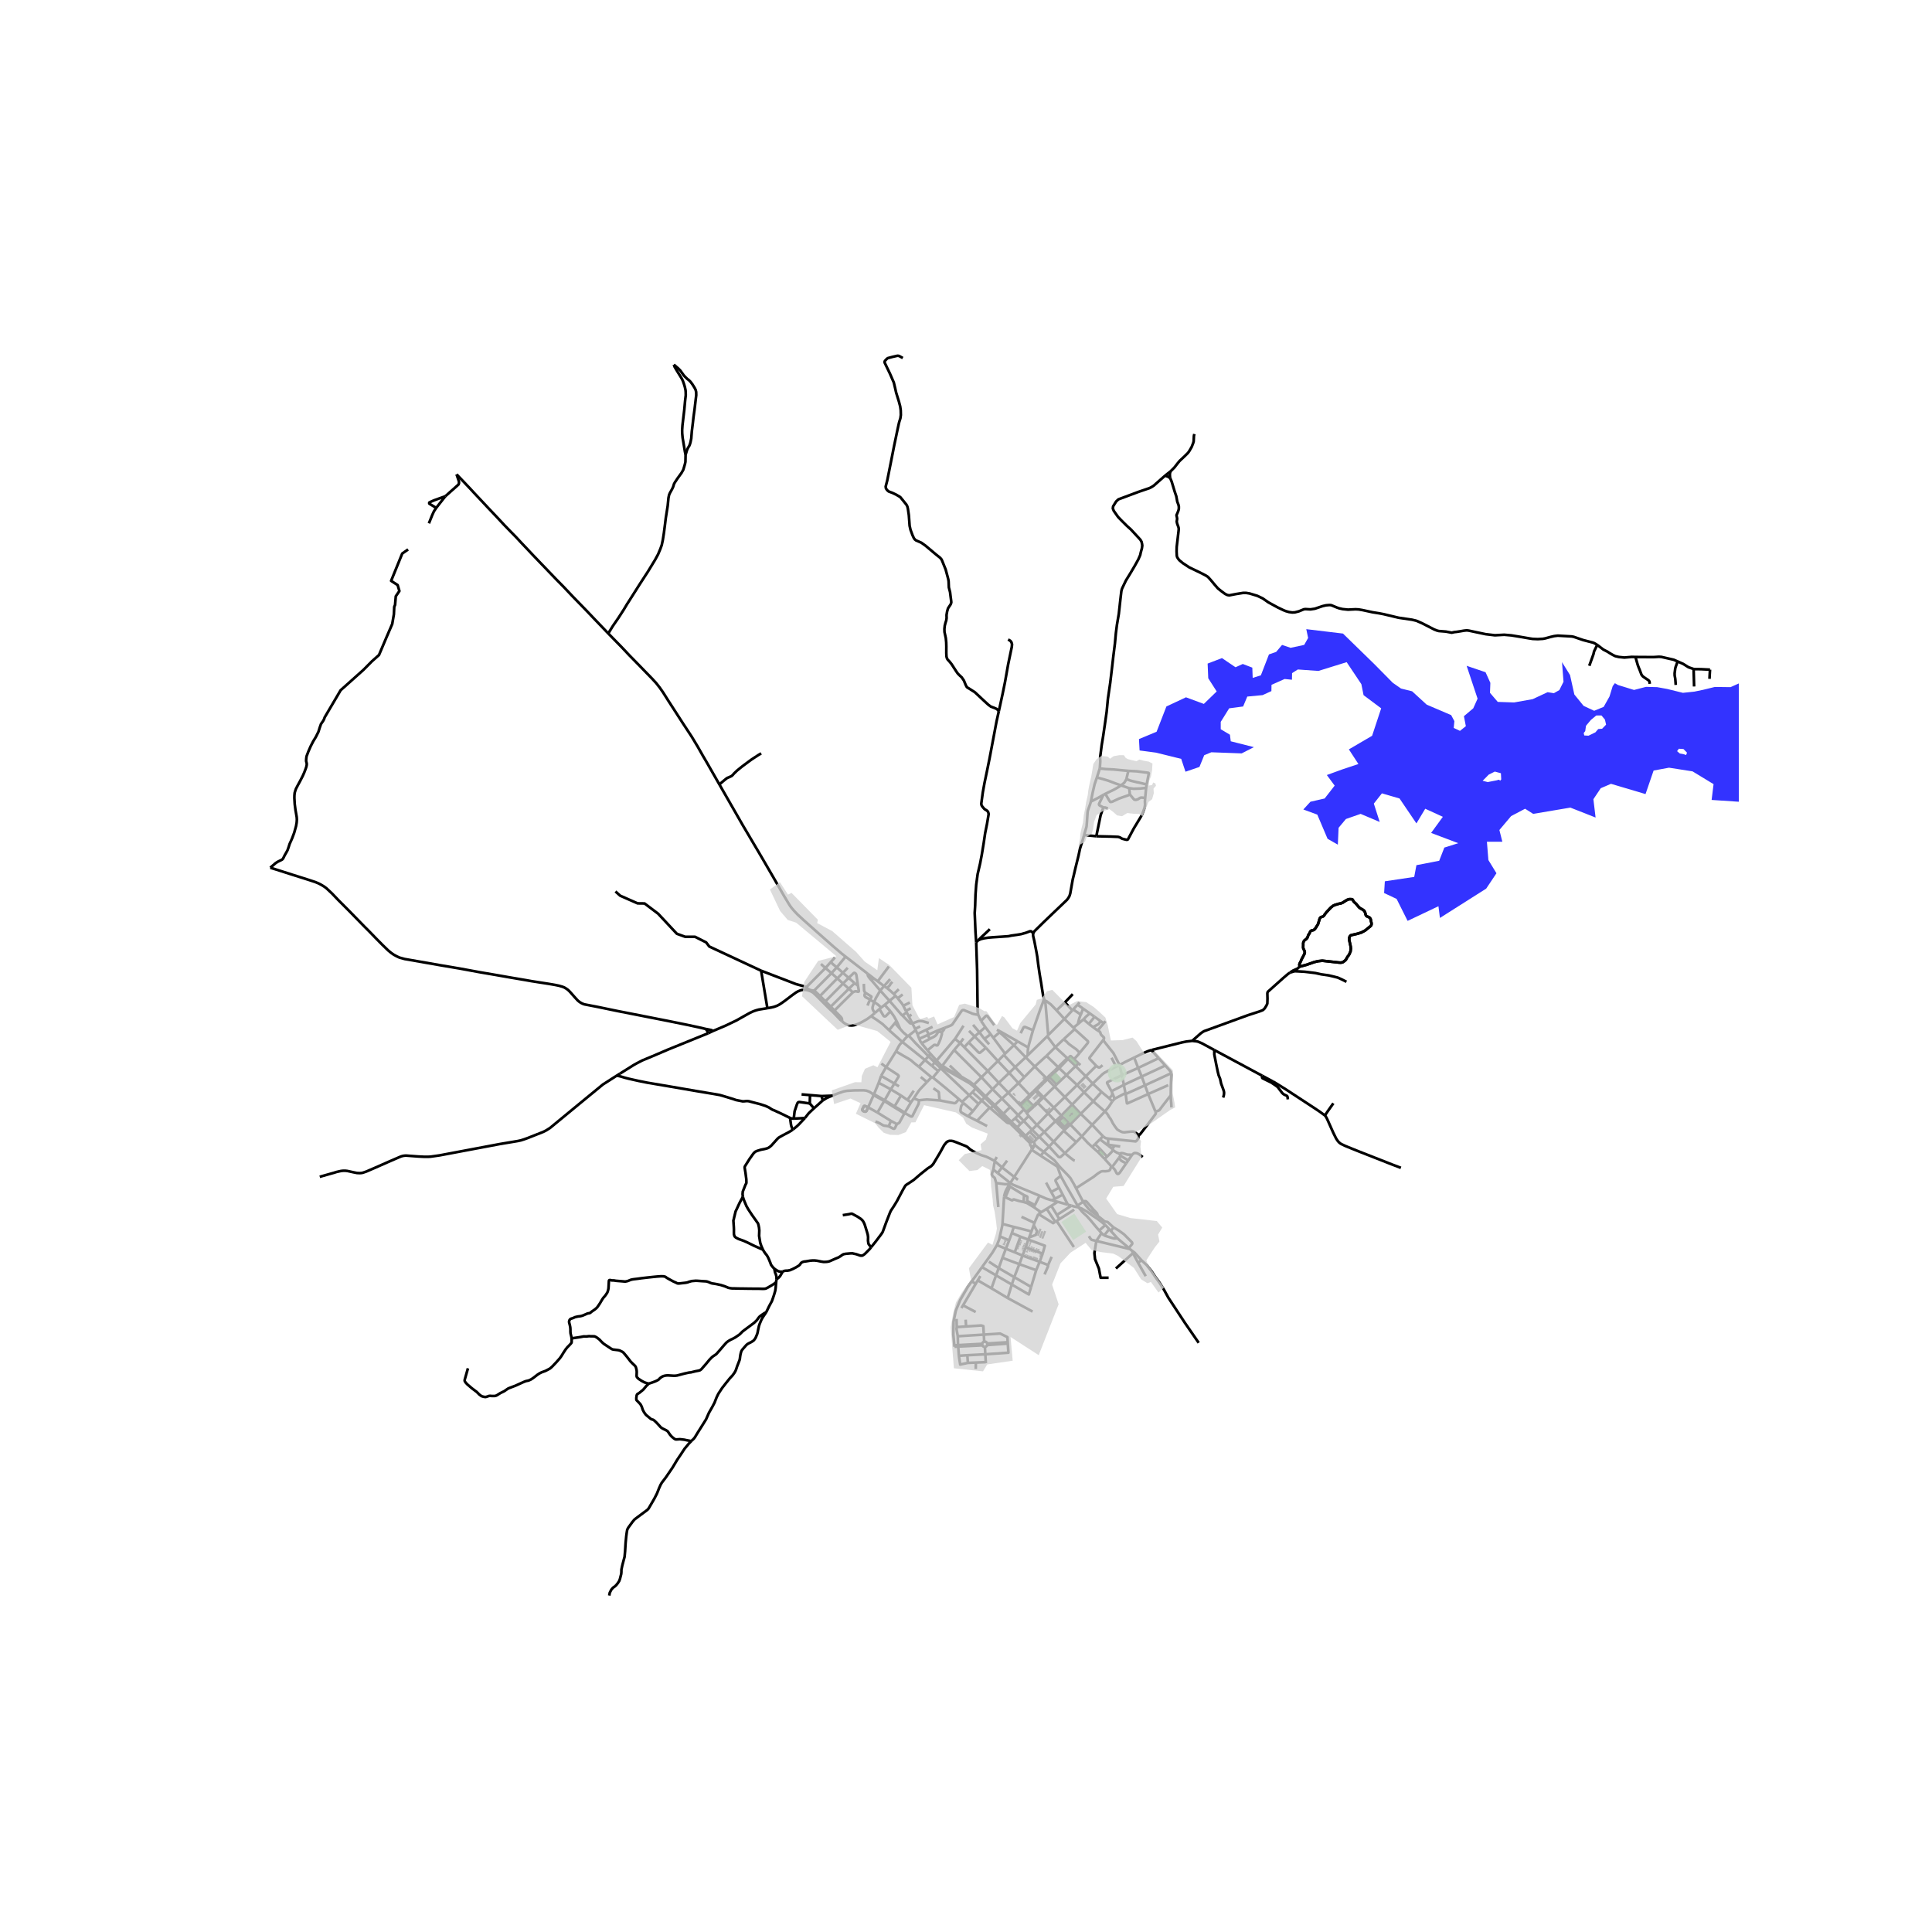 <svg xmlns="http://www.w3.org/2000/svg" xmlns:xlink="http://www.w3.org/1999/xlink" width="960" height="960" viewBox="0 0 720 720"><defs><style>*{stroke-linejoin:round;stroke-linecap:butt}</style></defs><g id="figure_1"><path id="patch_1" d="M0 720h720V0H0z" style="fill:#fff"/><g id="axes_1"><path id="patch_2" d="M90 603.863h558V123.337H90z" style="fill:#fff"/><g id="LineCollection_1"><path d="m265.712 384.217-1.826.862M285.98 375.716l-.633.11-2.565.414-.945.256-1.04.354-1.316.606-1.292.717-3.83 2.16-4.178 1.988-4.469 1.896M265.712 384.217l-.554-.331-2.255-.45M429.064 391.327l11.46-2.851 1.556-.316 2.206-.265M452.54 391.319l-4.585-2.493-1.402-.606-.667-.154-1.6-.17M480.739 362.451l-.765.537-1.727 1.476-5.713 5.097-.158.247-.069.418.047 1.963-.043 1.332-.017.495-.334.726-.675 1.084-.333.341-.402.316-1.13.435-4.343 1.409-15.411 5.617-.838.29-.599.324-.821.597-3.122 2.74M384.6 428.279l-.132.203M384.6 428.279l.417-.482.137-.274.098-.23.173-.503M384.276 427.058l.13.521.057.306.137.394M330.57 368.225l-1.114-.735M332.557 365.911l-.614.662-.081.102-.086.184-.171.333-1.035 1.033" clip-path="url(#pe6e53be6a1)" style="fill:none;stroke:#000"/><path d="m333.1 370.42-1.418-1.286-1.112-.91M333.732 371.158l-2.242 1.817M333.732 371.158l.818.874M333.732 371.158l-.632-.738M429.064 391.327l2.727 3.026M422.673 394.135l2.844-1.387 1.75-.785.595-.243 1.202-.393M361.665 403.286l-.273.465M361.665 403.286l-.483-.342-3.148-1.826M361.665 403.286l1.278 1.007M522.067 435.219l-3.31-1.255-12.058-4.738-3.31-1.331-2.223-.914-1.03-.5-.548-.285-.586-.47-.41-.46-.625-.922-1.069-2.143-2.214-4.96-.197-.418-.377-.682-.35-.444M474.264 402.976l.673.361 1.53.939 2.746 1.716 10.793 7.073 1.664 1.116 2.09 1.516" clip-path="url(#pe6e53be6a1)" style="fill:none;stroke:#000"/><path d="m496.916 411.173-.368.495-.864 1.22-.864 1.221-1.06 1.588M384.415 425.558l-2.22-2.234M384.415 425.558l-.211.117-.17.173-.112.213" clip-path="url(#pe6e53be6a1)" style="fill:none;stroke:#000"/><path d="m385.177 425.641-.24-.109-.263-.028-.26.054M385.177 425.641l1.203-1.165M385.517 426.593l.037-.213-.018-.217-.073-.203-.122-.178-.164-.14M383.922 426.06l-.049.281.049.282.14.248.214.187M383.922 426.06l-2.265-2.26M385.425 426.79l.092-.197M384.276 427.058l.24.1.26.02.254-.059.223-.133.172-.196M390.026 401.876l-1.443 1.418M390.026 401.876l.343.33M390.026 401.876l-4.4-4.41M390.026 401.876l1.503-1.497M396.84 408.83l-4.086 3.963M396.84 408.83l4.579-4.472M396.84 408.83l2.7 2.833M396.84 408.83l-3.805-3.896M398.043 394.636l-.285-.27M398.043 394.636l2.801 2.67M398.043 394.636l.172-.349M394.732 398.075l2.813-2.937.498-.502M355.58 391.31l10.182 10.162M355.58 391.31l2.217-2.607M351.216 397.114l2.59-3.446 1.774-2.358M383.709 408.071l-4.167-4.432M383.709 408.071l.356.38M383.709 408.071l-1.344 1.397M383.709 408.071l1.366-1.334M393.035 404.934l-4.114 4.007M393.035 404.934l.694-.78M393.035 404.934l-2.666-2.729M404.018 407.062l3.414 3.36M404.018 407.062l-2.6-2.704M404.018 407.062l3.198-3.233M404.018 407.062l-4.478 4.6M310.118 408.33l-3.985.145M306.65 410.072l1.523-.93 1.945-.811M325.144 407.6l-1.099-.72-1.086-.41-.992-.137-3.389.01-2.17.135-.812.051-1.112.205-2.035.683-2.33.914M376.102 399.839l-3.88 3.694M376.102 399.839l2.209-2.149M376.102 399.839l-4.216-4.43M376.102 399.839l3.44 3.8M355.913 387.167l-6.864 8.073M359.078 382.26l-1.838 2.865-1.327 2.042M355.913 387.167l1.884 1.536M399.54 411.663l-4.005 4.074M399.54 411.663l3.21 3.421M404.63 401.084l-3.211 3.274M404.63 401.084l2.586 2.745M404.63 401.084l-3.786-3.778M404.63 401.084l3.922-3.868M407.01 419.182l-4.26-4.098M407.01 419.182l4.758-4.947M407.01 419.182l-3.847 4.31M407.01 419.182l4.064 4.28M390.583 414.94l-4.144 4.305M390.583 414.94l2.17-2.147M390.583 414.94l2.746 2.892M390.583 414.94l-3.813-3.895M350.567 398.082l10.622 10.078M350.567 398.082l-2.193-2.149M350.567 398.082l-.4.468-.494.578M350.567 398.082l.39-.572M369.903 405.913l-2.624 2.668M369.903 405.913l2.32-2.38M369.903 405.913l-4.14-4.44M369.903 405.913l3.497 3.51M323.536 412.662l2.018-4.528M323.536 412.662l3.473 1.96M323.536 412.662l-.56 1.242-.175.235-.2.099-.193.038-.356-.047-.419-.222-.153-.128-.084-.167-.019-.14.03-.244.504-1.016.099-.106.068-.035.073-.017.132-.02 1.253.528" clip-path="url(#pe6e53be6a1)" style="fill:none;stroke:#000"/><path d="m323.536 412.662-1.253-.529-.132.021-.073.017-.068.035-.099.106-.504 1.016-.03.243.02.141.083.167.153.128.42.222.355.047.192-.038.201-.099.175-.235.56-1.242M393.289 390.25l-3.29 3.232M393.289 390.25l4.47 4.116M393.289 390.25l-3.01-4.051M393.289 390.25l3.126-2.97M390.278 386.199l-7.266 7.062M390.278 386.199l.431-.523M362.585 414.085l-3.553-3.037M362.585 414.085l-1.787 1.938M362.585 414.085l2.1-2.681M336.28 388.302l-4.963-4.393M333.914 391.818l1.12-2.078.462-.658.784-.78M338.256 386.113l-.946.972-1.03 1.217M336.28 388.302l8.437 6.748M388.258 408.98l-1.745 1.728M388.258 408.98l-1.097-1.16M388.258 408.98l.355-.33M349.673 399.128l-2.013 2.436M349.673 399.128l-.567-.417-1.825-1.523M327.469 403.53l4.515 2.44M327.469 403.53l-1.744 4.237M327.469 403.53l.896-2.59M401.419 404.358l-3.999-3.71M337.2 414.62l-3.814-2.311M337.2 414.62l-.168.31M337.2 414.62l2.313-3.838M337.2 414.62l.445.426M372.222 403.533l-4.11-4.404M372.222 403.533l3.554 3.693M380.047 411.723l-4.271-4.497M380.047 411.723l.39.378M380.047 411.723l2.318-2.255M367.279 408.58l-4.336-4.287M367.279 408.58l-.332.36M367.279 408.58l3.477 3.272M400.844 397.306l-3.424 3.341M400.844 397.306l1.072-1.03M375.776 407.226l3.766-3.587M375.776 407.226l-2.376 2.198M303.345 413.03l-1.569-1.81M303.345 413.03l3.305-2.958M299.959 416.661l1.457-1.818 1.93-1.814M389.173 421.866l-2.734-2.621M389.173 421.866l3.493 3.616M389.173 421.866l4.156-4.034M389.173 421.866l-1.885 1.766M384.602 421.005l-3.075-3.253M384.602 421.005l-.819.773M384.602 421.005l1.837-1.76M384.602 421.005l2.686 2.627M386.44 419.245l-3.09-3.351M379.542 403.64l2.194-2.228M372.734 384.384l-1.23-.614M372.734 384.384l6.488 3.694M372.734 384.384l-.222.312M392.666 425.482l-1.706 1.804M392.666 425.482l3.737-4.073M392.666 425.482l4.18 4.284M382.623 414.816l-.294-.39M382.623 414.816l.726 1.078M382.623 414.816l2.706-2.453M411.768 414.235l-4.336-3.812M424.309 422.918l-1.535-1.101-.175-.06-.428-.06-.846.035-1.352.142-.95.122-.752-.076-.915-.393-1-.607-.762-.998-.872-1.314-.46-.93-.395-.71-.624-.819-.308-.597-.505-.709-.662-.608M414.526 410.439l-1.228 1.893-1.53 1.903M382.242 394.011l-3.931 3.68M382.242 394.011l.77-.75M382.242 394.011l3.384 3.455M382.242 394.011l-4.378-4.51M396.846 429.766l4.23-4.107M390.96 427.286l3.522 3.839.318.107.235.004.236-.08 1.575-1.39M400.534 432.534l-.303-.085-.197-.129-1.018-.76-2.17-1.794M347.127 401.47l-4.725-3.932M347.127 401.47l.533.094M347.127 401.47l-1.681 1.76M339.513 410.782l-1.344-.86M339.513 410.782l1.002-1.43M373.4 409.424l-2.644 2.428M373.4 409.424l3.084 3.103M295.537 420.908l-.32-.435-.172-.397-.17-.504-.103-.52-.334-2.424" clip-path="url(#pe6e53be6a1)" style="fill:none;stroke:#000"/><path d="m229.87 400.836 1.437.333 1.48.444 1.411.367 3.84.862 3.147.631 8.671 1.468 10.023 1.725 6.132 1.024 2.275.402 1.411.409 3.609 1.101.958.342 2.523.495.607-.026.65-.068h.667l.487.077.505.145 3.609.93 2 .657 1.233.564.82.538.582.332.659.257 2.36 1.084 3.472 1.699M295.807 416.875l-.822-.052-.547-.195M385.626 397.466l4.374-3.984M385.626 397.466l-3.89 3.946M368.112 399.129l-8.76-8.863M368.112 399.129l3.774-3.72M368.112 399.129l-2.35 2.343M371.886 395.41l-4.482-4.923M371.886 395.41l2.214-2.254M299.959 416.661l-4.152.214M295.537 420.908l1.313-1.063.799-.744 2.31-2.44M359.351 390.266l-1.554-1.563M359.351 390.266l1.654-1.783M364.684 411.404l-3.495-3.244M364.684 411.404l1.21-1.272M470.368 400.885l-10.175-5.461-7.654-4.105" clip-path="url(#pe6e53be6a1)" style="fill:none;stroke:#000"/><path d="m455.814 409.022.142-.388.106-.406.095-.572.008-.598-.115-.575-.27-.773-.59-1.58-.145-.435-.111-.572-.257-1.135-.513-1.237-.325-1.29-.633-3.047-.675-3.465.008-1.63M410.89 396.975l-.707.574-.372.244-.16.038-.16-.008-.24-.107-.7-.5" clip-path="url(#pe6e53be6a1)" style="fill:none;stroke:#000"/><path d="m411.168 387.538-5.126 6.619-.054.187.017.12.128.192 2.419 2.56M394.321 397.682l-1.368 1.417M394.321 397.682l.41.393M394.321 397.682l-4.321-4.2M397.758 394.366l-.514.463-2.923 2.853M397.42 400.647l-3.691 3.507M397.42 400.647l-2.688-2.572M407.216 403.829l3.297 3.092M415.946 397.515l-4.4 2.289-.745.575-.47.453-3.115 2.997M413.302 409.25l1.224 1.189M413.302 409.25l-2.789-2.329M414.535 407.352l-.104.543-.09.329-.188.281-.851.745M414.526 410.439l.864-.97M436.222 175.656l-2.036 1.61M445.103 161.738l-.166.72-.095 2.032-.188.658-.556 1.417-.923 1.588-.462.64-1.197 1.186-1.916 1.801-.702.854-1.248 1.596-1.428 1.426M436.042 178.106l-.077-1.17.035-.56.222-.72M409.862 286.374l.186-2.592-.063-1.16.03-.73.101-.658.443-3.491.552-3.386.618-4.223.684-4.84.47-4.858.881-6.068.616-5.225.504-4.413.608-4.851.364-3.93.389-3.055.704-4.149.535-4.899.407-3.512.175-.738.21-.513 1.304-2.718 1.607-2.612 1.693-2.868 1.3-2.34.736-1.681.205-.948.436-1.613.129-.99-.094-.666-.171-.742-.436-.76-.719-.785-.855-.923-1.95-2.108-1.454-1.297-1.95-1.93-1.375-1.425-1.605-2.275-.365-.928.111-.771 1.11-1.797.858-.805 7.612-2.84 3.934-1.34.71-.35.906-.572.727-.648 3.506-3.085M436.042 178.106l-.787-.47-1.069-.37M372.245 264.99l1.376-6.303.924-4.525 1.18-6.658.992-4.763.342-1.605.094-.998-.188-.726-.42-.589-.85-.499M336.454 133.427l-1.257-.696-.32-.119-.428-.034-1.792.405-1.822.487-.376.299-.684.725-.111.324.034.36 1.933 4.011 1.462 3.363.48 2.024.384 1.716 1.058 3.423.456 1.732.205 1.452.043 1.766-.18 1.264-.248.76-.257.87-.479 2.177-1.368 6.539-1.231 6.248-1.3 6.522-.59 2.27.094.675.419.648.624.53 1.377.512 1.343.64 1.573.922.941 1.144 1.368 1.707.274.504.12.367.154.674.342 2.33.29 3.97.334 1.493.735 1.998.523 1.127.367.487.41.332 1.993.87 1.522 1.085 4.148 3.474 1.266 1 .479.52.256.452 1.394 3.44.804 2.971.197.81.102.692.094 2.237.445 1.724.282 2.254.146 1.122.034.482-.111.397-.171.397-.48.708-.46.709-.334 1.178-.215 1.297.027 1.144-.146.914-.273.836-.275 1.101-.128 1.23.035 1.11.487 2.287.154 1.588.043 1.51-.009 2.442.069 1.34.179.657.274.487.536.55.576.696.324.418 1.642 2.536.685.99.71.708.726.666.822 1.187.675 1.655.376.726.274.265.574.332 2.2 1.412 3.616 3.373 1.401 1.285.928.683 1.496.572.578.26.402.295.522.542" clip-path="url(#pe6e53be6a1)" style="fill:none;stroke:#000"/><path d="m363.798 351.156-.262-3.849-.122-2.958-.17-4.076.17-2.862.122-3.93.267-3.759.534-3.954.924-3.977.607-3.178.705-4.293.56-3.808.704-3.517.608-3.614-.062-.285-.069-.261-.063-.205-.231-.354-.317-.26-.795-.478-.394-.444-.547-.675-.17-.35-.112-.512.572-4.23.656-3.638.924-4.414.899-4.414 1.507-7.957 1.142-6.064.86-3.85M409.862 286.374l-1.075 3.346M420.492 287.284l-3.384-.317-2.078-.201-3.023-.158-2.145-.234M406.547 298.702l.633-3.18.747-3.263.86-2.54M417.79 292.689l-2.076-.729-2.549-.973-1.744-.529-2.634-.738M404.015 311.198l.83-2.832.102-.495.034-.452.111-1.434.215-3.236.085-.588.248-.743.599-1.673.308-1.043" clip-path="url(#pe6e53be6a1)" style="fill:none;stroke:#000"/><path d="m411.207 296.194-.812.495-1.428.794-2.42 1.219M363.798 351.156l.813-.784M364.52 378.133l-.19-1.242-.192-15.47-.34-10.265M389.262 372.805l-.194-.623M393.753 376.526l-2.101-2.174-1.145-.865-.483-.346-.762-.336M390.71 385.676l-.12-.449-.95-11.036-.07-.363-.072-.337-.236-.686M393.753 376.526l2.914 3.208M393.753 376.526l3.107-2.985M364.52 378.133l1.09 2.32" clip-path="url(#pe6e53be6a1)" style="fill:none;stroke:#000"/><path d="m352.041 383.055 1.406-.537.98-.401.41-.27.196-.238 3.357-4.913.263-.204.118-.047.2-.018.197-.003 2.64 1.064.477.237.792.216.786.132.658.06M396.667 379.734l2.962-3.204M396.667 379.734l3.384 3.258M396.667 379.734l-5.958 5.942M365.61 380.453l1.575 2.323M370.525 382.057l-.95-1.263-1.577-2.113-.166-.115-.185-.06-.14.03-.347.324-1.55 1.593M367.185 382.776l1.992 2.64M367.185 382.776l-2.182 1.938M370.173 386.737l-.996-1.32M370.173 386.737l4.4 5.934M370.173 386.737l2.339-2.041M374.572 392.671l3.292-3.17M374.572 392.671l-.472.485M419.785 290.347l.105-.501.486-2.038.116-.524" clip-path="url(#pe6e53be6a1)" style="fill:none;stroke:#000"/><path d="m427.328 292.336.778-3.974-.009-.202-.057-.101-.208-.072-2.257-.286-1.95-.257-3.133-.16M417.79 292.689l1.166-.96.427-.656.402-.726" clip-path="url(#pe6e53be6a1)" style="fill:none;stroke:#000"/><path d="m427.328 292.336-2.985-.709-.736-.137-2.257-.554-1.565-.589M427.328 292.336l-.197 1.289M417.79 292.689l2.926 1.013M411.93 295.839l1.005-.498 2.206-1.059 1.77-1.016.878-.577M427.131 293.625l-.36 3.756M420.716 293.702l1.728.247 2.361-.077 2.326-.247M421.062 296.072l-.151-1.569-.195-.8M411.93 295.839l-.723.355M421.062 296.072l-.735.372-2.158.74-1.146.419-2.467 1.147-.582.129-.047-.01-.18-.033-.297-.403-.892-1.513-.628-1.081M426.772 297.38l-1.27-.15-.419.044-.338.132-.539.389-.645.242-.415.056-.47-.111-.496-.559-1.118-1.35M408.564 311.635l.557.018 4.933.112 2.648.11.462.132.235.085.842.496.03-.005.83.214.73.166.348-.025.188-.154 2.17-4.058 2.6-4.302.464-.857.863-2.268.231-1.067.034-.53-.06-1.024.103-1.297M400.491 383.549l-4.076 3.732M400.491 383.549l-.44-.557M402.362 392.373l2.905-3.537.193-.347.038-.213-.089-.278-4.918-4.449M402.362 392.373l-1.195-1.26-1.616-1.16-1.257-.93-.828-.848-1.051-.894M382.194 423.324l-.537.476M382.194 423.324l1.59-1.546M382.194 423.324l-3.12-3.195M388.985 429.28l-1.165 1.428M388.985 429.28l1.975-1.994M385.517 426.593l1.548 1.293 1.92 1.393M401.006 442.815l-.735-1.424-1.379-2.374-.863-.982-1.292-1.323-1.385-1.425-.48-.53-.76-.918-.92-1.126-.329-.342-.368-.303-3.51-2.789M376.497 440.906l-.202.297M376.497 440.906l1.468-2.327M387.414 445.602l-9.91-4.102-1.007-.594M371.791 437.153l3.595 2.825 1.111.928M387.414 445.602l-1.733 3.5M391.996 447.333l-2.07-.627-2.512-1.104M401.965 449.975l-.394-.693M409.645 458.573l-1.153-1.317-2.09-2.522-1.352-1.497-1.352-1.246-.487-.495-.581-.726-.665-.795" clip-path="url(#pe6e53be6a1)" style="fill:none;stroke:#000"/><path d="m411.925 456.548-1.698-1.407-1.48-1.092-1.348-.87-2.31-1.638-2.016-1.16-1.108-.406M399.304 449.31l.931.286 1.73.38M394.2 447.879l-2.405 1.504M394.2 447.879l3.778 1.074M391.996 447.333l1.688.43.516.116M390.071 450.495l-2.07 1.276M390.071 450.495l1.724-1.112M390.071 450.495l3.178 4.836M386.962 452.405l-1.45 3.325M386.962 452.405l1.04-.634M393.25 455.33l-.783.499-5.505-3.424M385.25 456.569l-.856 2.334M385.25 456.569l.263-.839M383.553 461.146l2.429-.914.515-1.382-1.247-2.281M373.596 456.123l4.215 1.112M372.618 460.762l.823-3.658.155-.981M374.194 446.059l-.034.413-.564 9.65M411.925 456.548l-2.28 2.025M413.354 458.058l-.949-1.044-.48-.466M377.81 457.235l6.584 1.668M377.81 457.235l-.727 2.289M413.354 458.058l-1.872 2.376M413.354 458.058l.664.73M409.645 458.573l.864.988M384.394 458.903l-.84 2.243M410.51 459.56l.972.874M410.51 459.56l-1.937 2.9M408.573 462.46l-1.65-.384-.261-.166-.176-.184-.71-1.04M377.083 459.524l3.205 1.343M377.083 459.524l-1.008 2.73M416.43 461.458l-.656.08-.547.018-.853-.224-2.892-.898M380.288 460.867l-2.132 5.82M380.288 460.867l2.932 1.095M372.618 460.762l3.457 1.491M371.539 464.004l.857-2.185.222-1.057M420.72 465.092l-1.586-1.335-2.186-1.818-.518-.481M414.018 458.787l1.012 1.113 1.4 1.558M383.22 461.962l-.952 2.887M383.22 461.962l.333-.816M388.564 467.204l.828-2.962-6.172-2.28M376.075 462.253l-1.216 3.12M408.573 462.46l12.519 3.028M413.152 476.188l-2.975-.012-.662-3.422-1.435-3.523-.227-2.275.72-4.496M421.092 465.488l.846.672M421.092 465.488l-.372-.396M371.539 464.004l3.32 1.368M365.963 472.223l3.859-5.368 1.717-2.851M378.156 466.688l2.897 1.229M378.156 466.688l-3.297-1.316M374.859 465.372l-1.287 3.382M382.268 464.85l-1.215 3.067M382.268 464.85l6.296 2.354M388.564 467.204l-1.116 3.03M381.053 467.917l-1.172 3.205M381.053 467.917l6.395 2.317M373.572 468.754l6.309 2.368M373.572 468.754l-1.389 3.835M387.448 470.234l-1.288 3.128M387.448 470.234l3.152 1.2M425.427 469.7l-1.323.816M446.72 500.432l-5.165-7.477-6.162-9.366-1.579-2.878-1.652-2.62-1.604-2.207-1.336-2.013-1.945-2.473-1.85-1.699M421.938 466.16l.965.726 2.524 2.813M379.88 471.122l-1.903 4.831M379.88 471.122l6.28 2.24M386.16 473.362l-1.89 6.245M229.87 400.836l1.165-.727M119.162 438.57l.982-.292 4.417-1.25.838-.265.795-.18.881-.196.881-.093h.684l.838.093 2.284.504 1.284.25.58.028.56.012.667-.055.556-.145 1.112-.384 3.485-1.507 4.678-2.066 4.002-1.732.83-.341.62-.176.582-.085.58-.042 4.615.345 2.292.111h1.274l1.035-.06 3.3-.469 22.48-4.232 6.7-1.12 1.129-.248 1.18-.375 1.446-.521 5.73-2.27 1.085-.555 1.412-.888 2-1.647 6.953-5.728 10.75-8.835 5.192-3.32M392.754 412.793l2.78 2.944M392.754 412.793l-3.833-3.852M407.047 427.438l1.055-1.053M407.047 427.438l2.106 1.865M403.163 423.492l2.237 2.448 1.647 1.498M409.153 429.303l.96-.923M409.153 429.303l2.531 2.608M388.92 408.94l-.307-.29M386.77 411.045l1.869-1.848.282-.256M412.555 431.05l-2.442-2.67M412.555 431.05l-.871.861M414.73 428.578l-.418.682-.522.572-1.235 1.218M395.535 415.737l.618.62M395.535 415.737l-2.206 2.095M403.163 423.492l-4.319-4.44M403.163 423.492l-2.087 2.167M398.844 419.052l-2.149 2.079M398.844 419.052l3.906-3.968M398.844 419.052l-.618-.62M411.074 423.463l-1.159 1.128M412.964 424.323l-.286-.052-.547-.107-.462-.226-.595-.475M376.832 418.048l-2.904-2.987M376.832 418.048l1.503-1.305M376.832 418.048l-.531.463M376.832 418.048l.355.333M381.617 413.386l-1.18-1.285M381.617 413.386l.712 1.04M381.617 413.386l-2.181 2.2M383.35 415.894l-1.823 1.858M380.36 418.78l-1.285 1.35M380.36 418.78l1.167-1.028M380.36 418.78l-2.025-2.037M378.335 416.743l1.1-1.157M386.513 410.708l-1.428 1.374M386.513 410.708l.257.337M396.695 421.13l-.292.279M396.695 421.13l-.555-.543M396.403 421.409l4.673 4.25M373.928 415.061l2.556-2.534M373.928 415.061l-3.172-3.209M376.484 412.527l2.952 3.059M378.31 397.69l3.426 3.722M378.31 397.69l-4.21-4.534M411.322 381.352l-1.256-.864M411.322 381.352l.66-.777M411.322 381.352l-2.266 2.7M402.32 373.545l-.747.871M324.618 378.71l1.415-1.19M313.82 380.609l.61.52.663.439.646.301.753.252.718.05.515-.016.573-.085.975-.307 1.01-.397 1.042-.538 1.835-1.054 1.458-1.063M331.317 383.909l-2.408-2.285-2.203-1.575-2.088-1.338M390.96 427.286l-3.672-3.654M385.049 347.791l.361-.637.394-.419 3.211-3.158 8.595-8.22.487-.64.47-.82.274-.879.94-5.31.386-1.544.581-2.501 1.183-4.807.56-2.62.996-3.177.528-1.861" clip-path="url(#pe6e53be6a1)" style="fill:none;stroke:#000"/><path d="m408.564 311.635-3.317-.318-1.232-.119M406.143 377.666l-2.512-1.792M406.143 377.666l1.763 1.268M403.782 379.878l1.107-1.154 1.254-1.058M384.468 428.482l.234.174 3.118 2.052M395.294 438.234l-1.097-3.144-.162-.281-.325-.273-5.89-3.828M379.436 415.586l2.09 2.166M349.05 395.24l-2.238-2.459M349.05 395.24l-.676.693M350.815 397.114l-1.024-1.05-.742-.824M357.797 388.703l1.249-1.705M362.58 404.672l1.004.999M362.58 404.672l.363-.38M362.58 404.672l-1.188-.921M365.762 401.472l-2.82 2.82M360.798 416.023l3.32 1.666M359.032 411.048l-.732.974-.128.329-.252 1.383.11.533.283.337 2.485 1.42M366.947 408.94l3.27 3.257M366.947 408.94l-1.054 1.192M366.947 408.94l-3.363-3.27M393.329 417.832l.58.568M387.288 423.632l-.908.844M408.102 426.385l1.813-1.794M408.102 426.385l2.011 1.995M411.684 431.911l2.437 2.702M402.75 415.084l4.682-4.661M407.432 410.423l3.081-3.502M375.939 441.797l.447.39M375.939 441.797l.356-.594M374.194 446.059l.129-.726.222-.777.222-.631.355-.734.817-1.394M376.386 442.187l5.245 3.192M376.386 442.187l-1.708 3.998M381.631 445.379l-.157 2.568M382.78 447.574l.107-1.434-.072-.183-.172-.138-1.012-.44M382.75 448.35l2.59 1.564M382.75 448.35l-1.276-.403M382.75 448.35l.03-.776M374.194 446.059l.484.126M385.34 449.914l.341-.812M388.001 451.771l-1.444-.988-1.218-.869M385.681 449.102l-2.902-1.528M374.678 446.185l2.32 1.088.251.053.107-.044.244-.259.145-.034.11.003 1.978.6 1.64.355M391.795 449.383l2.082 3.372M394.783 454.355l-.906-1.6M394.783 454.355l-1.031.656M400.312 450.786l-.69.488-4.84 3.08M393.877 452.755l5.427-3.445M399.304 449.31l-1.326-.357M394.691 442.635l-1.315-2.509-.008-.303.18-.23 1.746-1.359M401.571 449.282l-4.24-7.365-2.037-3.683M397.978 448.953l-1.951-3.75M389.85 440.717l1.9 3.493M391.996 447.333l1.161-.583M393.157 446.75l2.87-1.548M391.75 444.21l1.095 1.972.312.568M396.027 445.202l-1.336-2.567M394.691 442.635l-2.94 1.575M403.635 447.846l-.409-.763-2.22-4.268M414.121 434.613l-.297.972-.175.389-.304.269-.389.144-.937.111-.897-.025-.317.009-.521.127-1.176.734-1.63 1.28-4.472 2.886-2 1.306M406.914 451.59l2.233 1.575M406.914 451.59l.603-.785M403.635 447.846l.878 1.196 1.26 1.541 1.141 1.007M414.943 457.395l-2.155-1.98-1.094-.205-1.428-1.169-1.12-.876M407.517 450.805l1.082 1.118.21.252.132.307.206.683M401.571 449.282l2.064-1.436M407.517 450.805l-2.454-2.826-.302-.288-.282-.073-.36.018-.484.21M414.943 457.395l-.925 1.392M420.72 465.092l1.164-1.458.065-.137.004-.174-.092-.337-2.984-2.996-1.916-1.4-2.018-1.195M421.938 466.16l.284.844M426.985 475.594l-2.881-5.078M424.104 470.516l-1.882-3.512M372.183 472.589l-.98 2.707M372.183 472.589l-3.652-2.4M372.183 472.589l5.794 3.364M371.203 475.296l-1.72 4.82M371.203 475.296l5.865 3.42M371.203 475.296l-5.24-3.073M365.963 472.223l-3.805 5.292M384.27 479.607l-6.293-3.654M377.068 478.716l6.353 3.69.848-2.8M372.044 449.83l-.783-8.951M370.2 435.885l1.591 1.268M371.26 440.879l-.47-1.636-.055-.192-.154-.184-.535-.448-.205-.294-.17-.317.028-.519.5-1.404M370.84 432.82l-.118.307-.09.226-.107.448-.326 2.084M371.26 440.879l3.028.408.547.026.334-.009 1.126-.1M379.35 439.684l-1.385-1.105M377.965 438.579l-4.528-3.524M384.468 428.482l-1.96 3.012-.719 1.165-3.824 5.92M370.61 432.622l.23.199M370.61 432.622l.89-1.44M324.644 464.81l1.693-2.107 2.036-2.697.547-.828.29-.75 1.027-2.826 1.453-3.74.334-.708 1.146-1.732 1.137-1.878 2.028-3.85.76-1.34.351-.554.42-.342.632-.384 2.001-1.332 2.489-2.134 2.771-2.21 1.214-.76.42-.41.393-.444.855-1.416 1.753-2.945 1.463-2.672.888-1.076.403-.281.615-.231.77-.008.684.11 1.309.487 2.386.956 1 .393.505.265.428.349.658.606.975.606 1.351.734 1.786.795 1.95.615 1.437.682 1.608.869M363.584 405.67l-1.183 1.347M361.189 408.16l-2.646 2.484M361.189 408.16l1.212-1.143M358.543 410.644l-1.18-1.02M358.543 410.644l.489.404M367.873 419.667l-3.755-1.978M362.4 407.017l3.493 3.115M365.893 410.132l2.895 2.665M379.075 420.13l-1.888-1.75M364.118 417.69l4.67-4.893M368.788 412.797l.271.18M370.756 411.852l-.539.345M369.06 412.977l1.157-.78M376.3 418.511l-.143.065-.141.014-.291-.068-.175-.05-.257-.12-.197-.154-6.037-5.221M376.3 418.511l.385.37M376.3 418.511l-6.083-6.314M347.66 401.564l4.897 4.01 4.806 4.05M350.148 410.08l5.39 1.037.346-.008.278-.107 1.2-1.377M342.402 397.538l-1.51-1.2-1.432-1.225-.953-.623-1.817-1.027-2.776-1.645M330.224 397.69l1.544-2.41 2.146-3.462M340.515 409.353l1.935.7M345.446 403.23l-2.595 2.727-.547.683-1.789 2.713M337.645 415.046l1.751 1 .265.056.287-.072.132-.218 2.224-4.383.111-.495.035-.88M350.148 410.08l-4.689-.332-1.086.093-1.923.212M334.28 418.925l-2.26-1.203M331.207 419.746l1.59.822.369.097.196-.086.129-.136.642-1.308.147-.21M337.032 414.93l-1.775 3.28-.141.193-.142.12-.694.402M331.207 419.746l.814-2.024M326.252 417.967l.735.257.894.414.436.272.782.457.454.141.44.051.453.052.761.135M327.009 414.623l2.517-4.32M327.009 414.623l5.012 3.099M329.693 410.018l-3.968-2.251M329.693 410.018l2.291-4.049M329.693 410.018l-.167.286M329.693 410.018l3.693 2.29M331.984 405.97l3.793 2.294M331.984 405.97l1.338-2.168M333.386 412.309l2.391-4.045M333.386 412.309l-.147.319M335.777 408.264l2.392 1.658M330.224 397.69l-1.86 3.25M330.224 397.69l-1.763-1.339M333.322 403.802l1.541-2.548.03-.213-.025-.188-.33-.342-4.314-2.82M328.365 400.94l4.957 2.862M333.322 403.802l1.705 1.044M338.169 409.922l2.365-3.437M338.256 386.113l.38-.15M335.474 383.462l1.185 1.31.732.627.865.714M341.263 383.885l.628 1.453M341.263 383.885l-.227-.458M341.263 383.885l-2.626 2.078M342.402 397.538l2.315-2.488M344.717 395.05l1.316-1.412M344.717 395.05l2.564 2.138M346.812 392.781l-.78.857M345.63 391.442l.899 1.046.283.293M346.033 393.638l2.341 2.295M338.637 385.963l1.264 1.335 1.165 1.308 4.967 5.032M333.522 381.253l.59-.794M333.522 381.253l-2.205 2.656M333.522 381.253l1.952 2.21M334.112 380.459l1.362 3.003M331.86 376.888l1.31 1.874.942 1.697M329.686 374.495l1.804-1.52M329.686 374.495l-1.313 1.02M329.686 374.495l2.174 2.393M327.744 376.03l.629-.516M327.744 376.03l-1.71 1.49M331.86 376.888l-1.728 1.758-.306.138-.265-.018-.259-.134-1.558-2.601M340.022 381.38l1.014 2.047M340.022 381.38l-1.362-2.61M336.308 378.44l2.528 2.584.276.265.23.107.225.04.455-.056M346.144 381.253l-2.292-.669-.796-.085-.782.06-2.252.821M331.49 372.975l-3.451-3.837M336.308 378.44l-.358-.294-4.46-5.171M336.308 378.44l1.587-1.163M337.895 377.277l.765 1.494M337.895 377.277l-.312-.538M325.542 364.563l-.74.781M325.542 364.563l1.57 1.144M325.542 364.563l-2.22-1.712M324.801 365.344l3.238 3.794M323.323 362.851l.072.444.099.384.2.333.518.721.59.611M329.456 367.49l-1.417 1.648M329.456 367.49l2.274-2.592M329.456 367.49l-2.345-1.783M325.738 373.436l.659-1.46.795-1.374.847-1.464M325.738 373.436l-1.496-.824M326.033 377.52l-.556-.854-.2-.409-.099-.405.005-.509.555-1.907" clip-path="url(#pe6e53be6a1)" style="fill:none;stroke:#000"/><path d="m328.373 375.514-.706-.721-.757-.61-1.172-.747M321.929 366.65l.017.79.073 1.48.02.26.129.33.29.443M324.298 372.493l.29-.624.132-.243.022-.143-.034-.104-.067-.077-2.182-1.35M324.298 372.493l-1.16-.581-.482-.256-.231-.192-.146-.209-.077-.18-.025-.277.282-.845M324.242 372.612l.056-.12M323.305 374.746l.475-1.208.462-.926M333.1 370.42l1.854-1.77M339.063 373.604l-2.421 1.217M337.583 376.74l-.941-1.919M337.583 376.74l1.814-.98M338.66 378.77l1.053-.624M342.562 387.149l-.671-1.81M342.562 387.149l3.229-1.462M343.466 388.783l-.422-.636-.482-.998M349.213 384.138l-3.101 1.404M349.213 384.138l.45.355M349.213 384.138l2.828-1.083M341.89 385.338l3.35-1.585M347.55 382.66l-2.31 1.093M341.036 383.427l1.868-.912M345.63 391.442l-2.164-2.659M350.948 384.715l.044.342.018.325-.556 1.948-.684 1.571-.173.305-.159.31-.23.072-.182.01-.543-.213-.255.008-.182.078-2.415 1.97" clip-path="url(#pe6e53be6a1)" style="fill:none;stroke:#000"/><path d="m349.663 384.493.684.035.197.039.404.148M352.041 383.055l-.292.7-.273.363-.528.597M343.466 388.783l3.016-1.6M414.47 434.888l-.349-.275M414.47 434.888l2.551-3.42M419.714 433.523l-2.4 3.47-.373.39-.256.106-.252-.013-.24-.192-.168-.262-.529-1.044-.355-.453-.67-.637M412.974 426.953l-.313-.266-2.746-2.096M414.73 428.578l-.192-.41M417.15 429.913l-.79-.286-.826-.469-.803-.58M389.068 372.182l-.374 1.3-1.007 2.645-2.717 7.782M383.184 390.377l.259-1.072 1.527-5.396M380.356 385.06l1.028-2.026.129-.202.11-.083.174-.028h.145l.157.038 2.871 1.15M383.184 390.377l-3.962-2.299M383.012 393.26l.016-1.566.156-1.317M377.864 389.502l-5.352-4.806M377.864 389.502l1.358-1.424M367.404 390.487l-4.191-4.227M361.005 388.483l3.506 3.561.37.29.176.011.19-.045 2.157-1.813M361.005 388.483l2.208-2.223M363.213 386.26l1.79-1.546M363.213 386.26l-2.097-2.09M358.034 401.118l-5.245-2.878-1.066-.776-.507-.35" clip-path="url(#pe6e53be6a1)" style="fill:none;stroke:#000"/><path d="m353.956 397.1.8.757.932.887 2.133 1.99.213.384M393.729 404.154l-2.573-2.713M401.916 396.277l-1.639-1.545M401.916 396.277l.722.651M436.483 399.957l.03.69-.154 3.723-.069 3.845M436.556 412.692l-.043-1.126-.12-1.383-.077-1.443-.026-.525M430.586 414.229l.783-.2.509-.201.256-.197 1.07-1.45 2.505-3.219.581-.747M414.535 407.352l-.308-.686M414.535 407.352l.855 2.117M414.227 406.666l4.598-2.362M418.111 400.692l-5.28 2.521-.215.148-.04.162.008.1.102.224 1.541 2.819M418.825 404.304l6.655-3.108M418.825 404.304l.594 3.059M418.825 404.304l-.714-3.612M419.42 407.363l-4.03 2.106M419.42 407.363l.072.36M346.482 387.183l1.795-.952.556-.444.394-.55.436-.744M394.732 398.075l-1.471 1.352M391.156 401.441l.727-.698M391.156 401.441l-.787.764M390.37 402.205l-1.425 1.4M386.274 406.228l1.339-1.315M386.274 406.228l-.331-.343M386.274 406.228l-.35.346M386.274 406.228l1.229 1.267M385.925 406.574l1.236 1.245M385.925 406.574l-.496.512M387.503 407.495l-.342.324M387.503 407.495l1.11 1.156M382.365 409.468l.346.337M382.711 409.805l1.354-1.354M382.711 409.805l2.374 2.277M382.711 409.805l-2.274 2.296M386.77 411.045l-1.44 1.318M385.085 412.082l-2.756 2.345M385.085 412.082l.244.281M383.783 421.778l2.597 2.698M392.953 399.099l-1.424 1.28M392.953 399.099l.308.328M393.26 399.427l-1.377 1.316M391.53 400.38l.353.363M417.519 430.66l-.069-.316-.3-.43M421.907 430.352l-1.755-.059-.837-.264-.843-.26-.573-.048-.748.192M421.907 430.352l-1.447 2.092M425.84 431.215l-.488-.41-.988-.742-.757-.316-.667-.064-.286.073-.252.149-.495.447M389.068 372.182l-.332-1.225-.364-2.232-.365-2.377-.584-3.444-.52-3.56-.33-2.722-.292-1.698-.801-4.172-.45-1.934-.03-.55.049-.477M364.611 350.372l1.01-.427 1.21-.282 1.505-.23 1.573-.133 3.293-.217 1.809-.124.83-.06.995-.217 2.173-.308 1.548-.256 1.65-.46.702-.257.904-.35.274-.004.145.021.205.094.302.307.31.322M255.497 169.501l.551-1.835.368-.794.445-.7.239-.59.222-.75.291-1.443.214-2.672.376-3.064.24-2.168.384-2.809.377-3.2.265-2.228-.034-1.187-.197-.785-.376-.743-.804-1.289-.718-.965-.6-.597-.632-.487-.684-.666-.607-.649-1.215-1.707-.658-.708M251.118 135.899l.488.409.632.547.706.61M226.68 236.066l1.762-2.851 2.07-3.005 2.001-3.107 1.077-1.81.855-1.33 3.969-6.25 3.113-4.797 2.617-4.302 1.111-2.048.838-1.998.514-1.417.41-1.946.394-2.51.41-3.175.308-2.527.701-4.456.291-3.005.248-1.152.325-.726.445-.785.393-.717.342-.751.308-1.025.334-.614 1.017-1.528 1.437-1.98.667-1.179.316-1.05.3-1.05.188-.862.056-2.612" clip-path="url(#pe6e53be6a1)" style="fill:none;stroke:#000"/><path d="m251.118 135.899.287.797.782 1.34 1.424 2.305.539.905.384.829.411 1.186.29.99.249 1.152.06.726.025 1.127-.24 2.023-.307 3.389-.684 5.822-.12 1.809.017 1.136.154 1.69.599 3.568.265 1.626.244 1.182M268.106 292.353l-1.821-3.176-2.865-5.01-1.565-2.672-1.873-3.304-2.172-3.602-3.37-5.13-5.447-8.433-1.9-3.013-1.264-1.81-1.326-1.682-1.505-1.63-2.6-2.672-2.523-2.604-3.352-3.422-2.814-2.988-5.029-5.139M170.152 176.774l3.712 3.9 1.36 1.435 1.273 1.387 5.5 5.86 2.813 2.97 3.13 3.347 2.429 2.51 1.898 1.93 1.958 2.107 1.617 1.7 2.78 2.953 2.864 2.987 3.062 3.184 2.856 2.979 2.54 2.578 3.361 3.551 2.917 3.005 2.702 2.791 2.608 2.74 5.148 5.378M418.111 400.692l6.044-2.698M418.111 400.692l-.889-3.787M424.155 397.994l7.636-3.64M424.155 397.994l1.325 3.202M424.155 397.994l-1.482-3.859M417.222 396.905l-1.276.61M422.673 394.135l-3.335 1.628-2.116 1.142M411.168 387.538l.232.435.068.127 3.062 3.846.27.328.2.278 2.222 4.353M425.48 401.196l8.798-4.103M425.48 401.196l1.21 3.268M426.69 404.464l9.793-4.507M426.69 404.464l-7.198 3.259M426.69 404.464l1.2 3.253M434.278 397.093l-2.487-2.74M436.483 399.957l-.184-.504-.488-.64-1.533-1.72M415.946 397.515l-1.711-3.323M427.89 407.717l7.494-3.315M430.586 414.229l-.419-1.042-2.277-5.47M419.492 407.723l.466 3.399.073.09.096.005 7.763-3.5M315.13 356.51l-3.287 4.009M323.323 362.851l-3.417-2.646-4.776-3.696M268.106 292.353l8.664 15.117 6.944 11.754 4.481 7.716 4.02 6.991 1.171 1.947.599.998.547.846.551.721.895 1.045 1.248 1.315 2.412 2.228 4.951 4.405 5.995 5.3 3.139 2.672 1.407 1.101M311.843 360.519l-1.98 2.144M311.843 360.519l2.286 2.018M309.59 358.544l.83.785 1.423 1.19M309.864 362.663l-6.423 6.456M309.864 362.663l2.175 1.949M309.864 362.663l-2.239-1.915M303.441 369.12l2.157 2.054M301.241 368.647l.64.267.528.147.534.064.498-.006M327.111 365.707l4.137-5.537M336.399 370.596l-1.849 1.436M309.59 358.544l-1.965 2.204M309.59 358.544l1.565-1.709M319.743 367.324l-1.254-.938M317.845 369.795l.474-.218.27-.098.218-.06.342.022.389.12.257.034.154-.026.102-.11v-.325l-.308-1.81M316.274 364.43l1.794-1.728.2-.137h.21l.184.09.222.17.175.265.099.367.585 3.867M307.625 360.748l-1.672-1.483M307.625 360.748l-7.15 7.174M317.845 369.795l-1.499-1.312M310.995 376.603l2.523-2.536 4.327-4.272M305.598 371.174l6.44-6.562M305.598 371.174l2.002 1.997M312.039 364.612l2.137 1.92M312.039 364.612l2.09-2.075M314.129 362.537l2.145 1.893M314.129 362.537l1.797-1.874M325.725 407.767l-.171.367M325.725 407.767l-.581-.166M306.65 410.072l-.517-1.597M276.846 445.982l-.11-.956.085-.982 1.04-2.629.157-.222.107-.226.034-.218.005-.315-.03-.948-.316-2.45-.245-1.468-.063-.572.085-.307.175-.29 1.557-2.475 1.41-1.99.368-.4.36-.308.556-.273 1.53-.478 1.368-.265.71-.17.692-.247.638-.44.562-.49 1.743-1.947.556-.606.393-.342.505-.298 1.163-.65 1.753-.913 1.12-.645.783-.554M398.215 394.287l.604-.666.116-.049.107.028 1.235 1.132M402.362 392.373l-.702.837-1.383 1.522M401.668 381.678l2.114-1.8M401.668 381.678l-1.617 1.314M402.815 378.116l-.263.484-.376 1.05-.508 2.028M403.631 375.874l-2.058-1.458M402.815 378.116l.2-.583.616-1.66M396.86 373.54l.33-.326 2.594-2.725M393.752 455.011l-.503.32M393.752 455.011l6.446 9.715M377.977 475.953l-.909 2.763M375.534 483.74l1.534-5.024M375.534 483.74l9.286 5.056M375.534 483.74l-6.05-3.623M369.483 480.117l-5.092-2.973M364.391 477.144l.953-1.605M364.391 477.144l-.774 1.308M362.158 477.515l1.459.937M355.663 501.37l-.384-3.976.08-4.857.861-4.132 1.613-3.918 2.823-4.883 1.502-2.09M363.617 478.452l-4.725 8.009M358.286 487.488l.606-1.027M358.892 486.461l4.725 2.484M355.714 501.903l1.383-.072M355.714 501.903l-.051-.533M366.098 501.366l.16.244.226.185.27.111.29.027M366.022 500.795l-.005.291.08.28M366.098 501.366l-9.001.465M367.044 501.933l.158 2.774" clip-path="url(#pe6e53be6a1)" style="fill:none;stroke:#000"/><path d="m367.044 501.933.286-.06.255-.142.202-.21.13-.261M367.926 500.685l-.122-.264-.195-.217-.25-.15-.283-.069-.29.017M367.918 501.26l.048-.287-.04-.288M367.926 500.685l7.625-.479M366.785 500.002l-.147-2.633M366.785 500.002l-.273.102-.23.178-.169.237-.091.276M367.918 501.26l7.665-.545M366.022 500.795l-8.998.5M355.663 501.37l1.361-.076M375.583 500.715l-.032-.509M367.202 504.707l8.601-.594-.22-3.398M366.638 497.369l6.094-.385 2.696 1.32.123 1.902M367.391 508.02l-.022-.389M357.097 501.831l.248 3.433M357.345 505.264l3.152-.21M360.702 507.904l-2.864.62-.493-3.26M367.202 504.707l.167 2.924M367.202 504.707l-6.705.348M357.024 501.294l-.093-3.314M356.93 497.98l9.708-.611M356.554 494.565l-.09.672.467 2.743M356.554 494.565l-.077-3.04M356.554 494.565l3.49-.233M360.044 494.332l5.61-.375.804.258.18 3.154M360.702 507.904l2.963-.121M360.702 507.904l-.205-2.85M367.369 507.631l-3.704.152M360.044 494.332l-.178-2.528M363.665 507.783l-.03 2.397M306.133 408.475l-4.268-.366M298.726 407.839l3.14.27M301.776 411.22l.09-3.111M295.807 416.875l.322-2.745.78-2.309.232-.597.145-.273.17-.145.215-.103.35-.008 3.755.525M345.446 403.23l-2.312-1.867M347.835 405.546l1.832 1.286.154.163.055.174.272 2.91M362.61 381.922l2.393 2.792M365.003 384.714l1.866 2.473M368.635 389.182l-1.766-1.995M371.791 437.153l1.646-2.098M373.437 435.055l1.903-2.535M370.84 432.82l.933.811 1.664 1.424M422.222 467.004l-6.36 5.727M390.6 471.433l1.322-3.054M389.271 474.935l1.3-3.021.03-.48M385.513 455.73l-4.831-2.258M231.035 400.109l2.35-1.467 2.72-1.707 1.095-.614 2.112-1.102 3.874-1.613 5.832-2.492 14.868-6.035M262.903 383.435l.44.406.257.457.192.34.094.44M100.73 323.364l2.045.644 6.332 2.02 3.729 1.173 2.382.76 2.253.742 1.15.474.51.252.701.375.974.602.826.602 2.095 1.963 2.403 2.514 3.823 3.824 5.713 5.856 1.68 1.673 2.942 3.03 2.25 2.27 2.095 2.032 1.094.905 1 .7 1.104.602 1.017.478 1.946.537 13.247 2.318 7.376 1.25 7.257 1.336 6.354 1.089 4.546.798 6.396 1.088 2.177.388 6.23.97 2.441.417 1.514.312 1.296.376.735.299.633.388.594.414.475.427.432.456 1.608 1.823 1.21 1.318.689.564.555.346.578.29.675.24 4.306.831 1.565.316 6.41 1.328 10.33 2.03 8.262 1.623 7.312 1.485 4.387.939 2.519.584M409.056 384.051l.41.204.313.184.188.2.077.12.116.424.132.322.137.192.958.918.047.222.004.15-.27.55M403.782 379.878l1.984 1.707M409.056 384.051l-1.705-1.278M307.6 373.171l6.576-6.639M309.601 375.135l-.821-.811-1.18-1.153M316.274 364.43l2.215 1.956M316.274 364.43l-2.098 2.102M314.176 366.532l2.17 1.951M308.91 375.764l1.52 1.41M308.91 375.764l.691-.63M301.501 369.203l.477.16.576.274.576.376.865.824 1.125 1.102 3.79 3.825M318.489 366.386l-2.143 2.097M309.601 375.135l1.394 1.468M309.601 375.135l6.745-6.652M310.995 376.603l-.564.572M313.82 380.609l-.024-.49-.018-.292-.03-.194-.128-.282-.222-.307-2.403-2.441M313.82 380.609l-.705-.602-2.684-2.832M300.476 367.922l.765.725M283.654 361.75l5.97 2.296 2 .76 5.02 1.937 2.344.64.693.18.795.359M301.241 368.647l.26.556M285.98 375.716l1.428-.248.979-.228.633-.216.57-.218.77-.391.922-.587 1.164-.824 2.899-2.206 1.409-.998.707-.39.791-.306.556-.15.595-.076.547-.005.568.069.65.149.333.112M401.573 374.416l-1.641 1.784M399.63 376.53l.302-.33M399.63 376.53l-2.77-2.99M405.766 381.585l2.14-2.65M405.766 381.585l1.585 1.188M407.906 378.934l2.16 1.554M411.228 300.928l-1.385-.735-.196-.18-.09-.26.055-.26 1.595-3.3M411.228 300.928l.608.003.222.06.82.296M408.564 311.635l1.609-7.827.683-1.963.372-.917M631.164 249.322l.18 6.514M637.27 249.557l-3.463-.175-1.838-.008-.805-.052M625.23 246.515l2.01.887 2.018 1.263 1.906.657M637.075 252.984l.085-1.656.11-1.771M624.503 255.255l-.137-1.81-.077-.674-.188-1.033-.017-.828.23-1.809.189-.675.47-1.255.257-.656M609.489 244.843l6.71.04 2.053-.127.915.06.658.153 3.925.896 1.48.65M614.822 254.845l-.107-.78-.068-.167-.111-.188-.261-.239-1.835-1.242-.308-.269-.397-.529-.693-1.835-.35-.837-.368-.99-.835-2.926M595.222 240.324l.64.471 1.65 1.272 1.54.794.59.392 1.428.837.907.444 1.317.299 2.052.213 2.805-.24 1.338.037M592.279 248.119l1.548-4.302.17-.777.095-.333.462-.956.668-1.427M436.042 178.106l.188.384.42.999 1.111 3.67.608 1.793.367 2.006.453 1.195.137.7-.017.845-.162.614-.428 1.076-.252.521-.017.205.145.627.09.601-.154 1.042.162.752.205.571.291.811.103.564-.094.964-.676 5.78-.042 1.69.085 1.664.163.52.333.53.445.555 1.274 1.066 2.42 1.597 3.986 1.912 2.07 1.059.889.563.906.99 1.762 2.1 1.06 1.212 1.214.973 1.48 1.093.83.401.71.12 2.48-.479 2.702-.435 1.129.009 1.24.204 2.907.88 2.001.956 2.105 1.468 3.506 1.912 2.189 1.041.855.342 1.163.324 1.189.163.967-.043 1.487-.38 1.916-.781.659-.06.581.043 1.214.06 1.634-.248 2.9-.981 1.24-.282 1.008-.086.522-.008.453.06 2.001.836.843.3 1.347.306 2.001.205 2.805-.136 1.146.059 1.445.24 3.806.819 2.506.4 1.59.308 5.594 1.332 4.977.734 1.3.307.47.137 1.941.853 2.232 1.136 2.3 1.186 1.053.418.692.18 2.61.205 2.205.414.932-.214.915-.098 1.318-.205 1.367-.239 1.061-.111.779.094 2.633.564 3.618.759 3.455.41 3.49-.188 2.667.23 3.652.598 2.985.52 1.29.197 1.9.077 1.916-.11.837-.154 2.01-.547 1.403-.325 1.317-.153 5.148.29.795.154 3.447 1.186 3.711.965.556.23 1.002.605M165.954 184.947l4.918-4.375.186-.581-.027-.57-.88-2.647M291.72 473.828l-.31.108-.495.01-.872-.189-.83-.495-.667-.486M284.321 465.716l.44.743.458.674.427.5.446.695.376.786.599 1.443.269.78.517.7.44.496.253.243M289.371 476.779l.017-.602-.055-.52-.227-.837-.252-.572-.308-1.472M257.618 537.071l-.116.12-.736.737-1.676 2.015-1.376 2.1-1.326 1.963-1.796 2.988-2.463 3.601-1.522 1.998-.42.743-.546 1.212-.822 2.065-.94 1.836-1.908 3.294-.419.649-.401.367-3.413 2.535-.897.683-.411.324-.753.897-1.505 2.073-.248.436-.188.418-.162.948-.206 1.553-.23 2.424-.189 3.065-.094 1.032-.094 1.041-.274 1-.572 2.176-.334 1.596-.009.913-.068.717-.462 1.818-.29.803-.617.913-.521.649-.556.495-.607.418-.633.743-.573 1.118-.206 1.075M276.846 445.982l.215.742.341.905.779 1.844.693 1.22 1.385 2.1 2.232 3.141.205.734.171.837.103 1.041-.069 2.05.42 2.577.41 1.204.59 1.34" clip-path="url(#pe6e53be6a1)" style="fill:none;stroke:#000"/><path d="m276.846 445.982-1.248 2.347-1.009 2.177-.445.93-.581 2.39-.129.649-.12.367.155 2.365.042.947-.008 1.015.017.846.162.538.154.307.42.367.957.495 1.933.7 1.334.589 2.77 1.357 3.071 1.348M289.371 476.779l-.128 1.033M291.72 473.828l-.643 1.124-.367.624-.53.571-.809.632M285.497 489.118l.436-.884.68-1.408 1.06-1.964.445-1.267.36-1.084.405-1.383.1-.572.085-.64.047-.542.128-1.562M213.02 498.764l-.074-.56-.17-.662-.142-.593-.052-.55-.008-1.046-.055-.726-.137-.708-.266-1.059-.033-.155v-.201l.07-.333.13-.299.231-.269.24-.14.372-.13.526-.17.637-.302.718-.166.387-.082.389-.049.507-.06.444-.102.548-.18.924-.4.804-.346.145-.017.44-.073.23-.051.236-.158.38-.329 1.31-.909.59-.507.333-.384.868-1.28.89-1.516.538-.756.445-.473.56-.773.38-.623.129-.341.133-.478.14-.64.052-.837.102-1.937.047-.176.078-.117.112-.046.14-.022.173.01.485.118.146.024h.102l.336-.003.4.024.258.042.22.056 2.322.188 1.06.094.313-.005.41-.08.526-.133.997-.414.637-.15.526-.08 1.402-.167 1.39-.196 2.403-.278 2.151-.23 1.407-.133 1.368-.093.873.02.534.099.2.073.13.066.38.29.659.393 1.075.589.787.42.635.282.252.106.222.12.253.14.269.07.265.02.316-.016 2.327-.257.76-.145.373-.167 1.12-.31.573-.048.945-.076.611.02 1.625.112 1.65.098.369.072.705.243.518.248.611.196.757.107.928.158 1.54.333 1.453.457 1.398.576.723.153.68.081h.654l1.715.048 1.458.012 1.633.026 2.771.03 1.5-.005 1.682.056.7-.03.428-.077.308-.136.526-.27 1.437-.844.79-.508.805-.64M257.618 537.071l.153-.158.313-.307.474-.436.427-.567 1.005-1.656 1.562-2.476 1.586-2.539 1.056-2.407 1.18-2.061.924-1.75.308-.815.47-1.178.36-.755.328-.64 1.356-2.062 1.543-1.968 1.334-1.656.98-1.05.727-.994.389-.687.256-.632.347-1.062.41-1.038.522-1.361.124-.61.06-.568.141-.875.205-.836.197-.513.244-.383.423-.517 1.086-1.216.342-.316.547-.341.924-.457.693-.44.372-.307.312-.418.316-.5.577-1.383.197-.725.034-.316.287-1.331.124-.58.256-.76.672-1.605.449-.807.325-.486.355-.534.607-.874M241.783 515.65l.36-.132.855-.277 1.261-.474.808-.393.36-.222.214-.204.337-.368.398-.285.479-.312.402-.162.607-.166.641-.073.415-.017 1.048.068 1.249.073.551-.03.56-.068 1.043-.274 1.702-.452 1.74-.38.65-.06 1.74-.426.988-.184.68-.183.292-.21.316-.264.526-.623 1.129-1.293 1.282-1.554.877-.896.303-.243.287-.21 1-.665.176-.184 1.445-1.643 1.291-1.52.924-1.013.39-.313.395-.282.564-.327.408-.22.396-.168 1.06-.561 1.544-1.046.447-.41.832-.83 1.246-.938 1.003-.737 2.042-1.528.88-.85.39-.494.397-.572.342-.388.51-.41.76-.525.483-.316.338-.196.116-.043.235-.06M324.644 464.81l-.564.702-1.78 1.792-.564.419-.453.23-.676-.026-1.47-.512-1.48-.333-.795.026-1.72.154-.777.153-.463.248-.598.444-.787.478-1.206.495-.95.426-.918.406-.608.218-.756.12-1.12.042-.95-.146-1.377-.28-.885-.108-.885-.016-.95.08-1.547.248-.642.076-.35.078-.437.17-.419.273-.359.564-.436.41-1.137.7-1.172.597-1.01.427-.854.162h-.291l-.676.043-.564.153-.299.105M314.074 452.862l2.283-.367.767-.173.163-.006.188.01.146.028.647.365 1.296.693 1.137.756.454.38.448.503.3.525.316.704.338 1.063.535 1.733.282.994.072.487.065.5-.035 1.33.155 1.042.11.256.244.333.659.792M241.783 515.65l-.92.869-.512.62-.66.776-.508.412-.863.708-.782.501-.142.14-.073.204-.072.214-.111.87-.005.517.047.217.06.12.078.09.564.575.752.794.27.453.3.618.11.38.193.615.517.973.65.892.347.312.944.78.479.41.287.18.17.068.377.102.115.038.167.099.222.149.882.828 1.12 1.212.402.453.218.187.248.171.354.217.261.125.915.444.488.298.15.133.222.28.629.944.65.734.461.406.586.452.342.167.253.046.359-.016 1.056-.073.398.043 1.257.145.756.17 1.399.26.428.1M213.02 498.764l.02.157v1.229l-.051.205-.094.187-.308.35-.642.692-.478.46-.66.82-.897 1.374-.77 1.246-.581.786-1.223 1.383-1.437 1.51-.607.572-.42.333-1.564.82-1.506.554-.692.35-.787.504-1.685 1.298-.829.528-.847.376-.957.196-.847.325-3.062 1.391-2.052.777-.368.137-.385.187-1.394.957-1.428.7-1.308.819-.343.153-.538.111-.984-.008-.641-.052-.146.01-.282.025-.65.23-.582.17-.615-.06-.573-.144-.394-.145-.803-.589-.967-.973-1.753-1.315-1.727-1.476-.582-.623-.23-.325-.163-.315-.026-.274.077-.392 1.154-4.063" clip-path="url(#pe6e53be6a1)" style="fill:none;stroke:#000"/><path d="m213.02 498.764 2.547-.368 1.107-.188.78-.158h.512l.47.021.607-.068.386-.05.128-.005.534.034 1.372.021.198.056.308.132.547.329.89.7.91.956.654.588 1.155.781 1.475.965.414.26.27.102.274.065 1.727.209.368.064.466.158.817.405.423.329.363.427.881 1.05 1.343 1.74.693.722.603.564.338.32.277.358.125.29.136.495.12.551.025.226.03.423-.05 1.446.031.278.067.173.132.185.46.476 1.173.775 1.01.542.718.247.68.21.27.05M152.09 204.756l-2.19 1.536-4.139 10.175 2.43 1.571.65 2.22-1.335 1.945-.273 3.21-.308.751-.137 2.8-.616 3.585-2.223 5.156-2.703 6.385-2.668 2.39-3.113 3.141-8.518 7.614-5.926 10.065-.283.793-.427.765-.36.473-.342.546-.47 1.34-.462 1.503-1 1.997-.958 1.563-.966 1.894-.822 1.887-.393 1.024-.3.802-.12 1-.025.76.137.511.086.376v.495l-.129.674-.239.726-.556 1.46-.556 1.263-1 1.946-.804 1.476-.727 1.384-.3.87-.188.666-.085.947-.018.982.13 2.254.264 2.108.265 1.51.206 1.196.06.87-.029.65-.057.63-.218 1.23-.689 2.476-.727 1.954-.444 1.033-.53 1.17-.368 1.157-.205.584-.193.568-.466.875-.58 1-.523 1.057-.188.32-.152.162-.156.124-.2.12-.459.221-.88.427-.847.53-.578.513-1.42 1.202M268.106 292.353l.693-.627 1.077-.91.907-.734.364-.218.457-.174.522-.24.522-.255.384-.342.522-.598 1.146-1.1 1.924-1.554 1.574-1.17 1.077-.802.787-.572 1.274-.837 1.309-.853 1.026-.606M376.685 418.88l1.876 1.83 3.096 3.09M398.215 394.287l-.457.079M369.177 385.416l-2.308 1.771M412.974 426.953l-.001-.335M414.538 428.168l-.342-.27-.44-.362-.782-.583M412.964 424.323l.009 2.295M424.309 422.918l-.065.888-.106.504-.227.392-.23.303-.442.363-10.275-1.045M420.46 432.444l-.746 1.079M420.46 432.444l-2.941-1.784M384.065 408.45l1.364-1.364M385.43 407.086l-.355-.349M385.075 406.737l.868-.852M385.943 405.885l1.345-1.319M387.613 404.913l1.332-1.309M387.613 404.913l-.325-.347M387.288 404.566l1.295-1.272M388.945 403.604l-.362-.31M417.021 431.467l.36-.483.138-.324M351.216 397.114l-.259.396M351.216 397.114h-.4M350.957 397.51l.762.573.996.723 8.454 4.783.223.162M350.957 397.51l-.142-.396M333.239 412.628l3.793 2.303M329.526 410.304l3.503 2.188.21.136M337.032 414.93l.613.116M325.144 407.6l.41.534M325.554 408.134l3.972 2.17M396.774 419.932l-2.173-2.162M396.774 419.932l1.452-1.5M396.774 419.932l-.634.655M394.601 417.77l1.552-1.413M394.601 417.77l-.692.63M396.153 416.357l2.073 2.075M393.91 418.4l2.23 2.187M480.739 362.451l1.296-.377.44-.11h.424l.924.042 2.394.137 1.548.179 2.463.307 2.232.487 2.6.367.23.043 1.651.393 1.587.4.539.235 1.056.482 1.659.845M484.353 360.235l-.342.294-.321.317-.295.2-.27.102-1.159.508-.812.504-.415.291M484.353 360.235l-.111-.584.003-.308.078-.213.175-.393.223-.376.35-.853 1.044-1.997.128-.564-.01-.273-.11-.342-.402-.845-.077-.366.025-.922-.008-.683.103-.47.299-.529.817-.632.312-.367.111-.32.316-.832.308-.418.385-.781.218-.27.158-.068.907-.243.41-.359.334-.44.522-.87.324-.495.215-.7.401-1.374.223-.384.23-.145.76-.277.331-.229.103-.123.235-.396.658-.862 1.617-1.707.778-.631.641-.317 1.531-.46.855-.171.685-.29.47-.325 1.112-.674.615-.226.295-.035.582.01.259.019.196.063.088.075.45.751.341.35.223.18.419.41.727.904.44.465 1.274.739.462.37.158.257.196.461.215.807.179.363.317.192.474.221.304.124.265.197.304.507.102.675.18.67.03.294-.018.325-.093.324-.249.252-.166.175-1.865 1.502-1.18.632-.449.192-1.317.392-1.885.431-.48.12-.299.273-.282.547-.017.998.265 1.153.257 1.212.06.82-.103.998-.466 1.084-.18.328-.397.491-.274.427-.325.65-.171.221-.27.26-.688.52-.406.146-.492.073-.633-.035-6.217-.683-1.573.171-1.437.342-2.78.981-2.642.713" clip-path="url(#pe6e53be6a1)" style="fill:none;stroke:#000"/><path d="m484.353 360.235 2.642-.713 2.78-.981 1.437-.342 1.573-.17 6.217.682.633.035.492-.073.406-.145.688-.52.27-.261.17-.222.326-.65.274-.426.397-.49.18-.33.466-1.083.103-.999-.06-.82-.257-1.211-.265-1.153.017-.998.282-.547.3-.273.479-.12 1.885-.43 1.317-.393.45-.192 1.18-.632 1.864-1.502.166-.175.249-.252.093-.324.017-.325-.03-.294-.179-.67-.102-.675-.304-.507-.265-.197-.304-.124-.474-.221-.317-.192-.18-.363-.214-.807-.196-.46-.158-.257-.462-.371-1.274-.739-.44-.465-.727-.905-.42-.41-.222-.179-.342-.35-.45-.751-.087-.075-.196-.063-.259-.02-.582-.009-.295.035-.615.226-1.112.674-.47.325-.685.29-.855.171-1.53.46-.642.317-.778.631-1.617 1.707-.658.862-.235.396-.103.123-.331.229-.76.277-.23.145-.223.384-.401 1.374-.215.7-.324.495-.522.87-.333.44-.411.36-.907.242-.158.068-.218.27-.385.78-.308.419-.316.832-.111.32-.312.367-.817.632-.3.53-.102.469.008.683-.025.922.077.366.402.845.11.342.01.273-.128.564-1.044 1.997-.35.853-.223.376-.175.393-.078.213-.003.308.11.584M424.309 422.918l.235-.01.141-.048.152-.093 2.816-3.647 2.788-3.687.282-.428-.009-.393-.128-.383M402.815 378.116l-1.63-1.078-1.253-.838M407.351 382.773l1.659-.913.461-.315.24-.273.214-.342.14-.442M417.021 431.467l.694.977.492.337.526.252.98.49M415.376 426.964l-.838 1.204M415.376 426.964l-2.403-.346M415.376 426.964l2.1.303M377.187 418.38l-.502.5M364.611 350.372l.988-1.001 2.652-2.482.64-.606M348.374 395.933l-1.093 1.255M346.112 385.542l-.321.145M346.112 385.542l-.871-1.789M346.482 387.183l-.691-1.496M474.264 402.976l-3.896-2.09M474.264 402.976l-.285.596M479.948 409.713l-.09-.696-.038-.239-.124-.307-.363-.217-.445-.188-.53-.274-.48-.426-.914-1.195-.787-1.05-.795-.606-1.403-.943M470.368 400.885l-.022.67.048.135.092.132 3.322 1.634.17.116M336.642 374.821l-.547-.865-1.545-1.924M283.654 361.75l-19.327-9.014-1.163-1.536-4.14-2.083h-3.66l-3.113-1.127-6.978-7.477-5.064-3.824-2.599-.035-6.5-2.867-1.744-1.57M285.98 375.716l-2.326-13.966M165.954 184.947l-3.39 4.33M162.564 189.277l-2.555-1.551-.077-.256.068-.205.95-.46.727-.308.599-.23 3.678-1.32M162.564 189.277l-.846 1.283-.651 1.422-1.23 3.06" clip-path="url(#pe6e53be6a1)" style="fill:none;stroke:#000"/></g><g id="PatchCollection_1"><path d="m486.81 234.47 13.683 1.639 11.768 11.472 6.773 6.864 3.08 2.15 4.138 1.025 5.44 4.985 9.112 3.892 1.198 2.254-.24 2.526 2.326 1.093 2.19-1.741-.719-3.722 3.475-2.937 1.615-3.598-4.078-12.244 7.047 2.39 1.793 3.96-.136 3.722 2.893 3.38 6.089.205 6.91-1.229 5.576-2.594 2.34.375 2.039-1.161 1.553-3.107-.562-7.307 2.99 4.814 1.609 7.239 3.44 4.233 3.949 1.845 3.543-1.468 2.17-3.859 1.188-3.867.82-1.093 1.165.679 5.976 1.842 4.456-1.155 4.168.111 3.734.675 5.845 1.442 4.281-.452 3.259-.675 4.37-1.067 5.844.078 4.589-2.058 5.091-.06 6.055.922 3.837-.691 2.458-.947 5.786 1.459 3.66.342 2.253.725-1.192 1.835-3.729 1.264-3.318.648-2.292 1.024-1.784.965-1.363 3.201-1.393.862-.05 1.23.656 1.937-.073 2.809 8.483 4.643-8.312 6.214-3.147 9.151 4.925 1.64 16.968-2.733-7.937 6.283 3.01 6.829 5.474 4.643 7.293-8.344 5.842 2.062-.82 4.916 7.388-.82-.642-4.793-3.189-4.766 10.947 3.824 3.735-4.794 8.853 8.072 3.736-4.248-5.651-6.405-5.747-1.912.178-5.887-2.504-4.903.51-8.348-6.12-5.72-10.126-9.286 1.094-12.838 8.484-.274 4.557-6.979 4.748 2.336.725-5.614 9.674-2.035 3.831 4.098 10.947-7.103-.821-4.097 1.95-3.038 1.162-3.483-.985-1.614-3.01-.102-1.096-.308 2.156-3.106 3.38-2.826 6.199-3.428 4.926-10.38 8.032-5.313 1.307-5.784 4.337-3.777 1.58-3.628 1.882-2.531 2.188-1.497 1.678-4.718 6.458-1.283 3.462-3.155 4.474 3.155 7.937-1.913 3.831-2.185-2.737-8.195 3.832-2.458 3.01 13.931-6.295 3.825-6.294 9.56-8.483 7.102-7.39 4.097 1.37 12.292 3.283 7.102 10.4 5.19.838 6.864-7.954 6.52-5.473 12.293 1.095 7.922 6.294-1.093-1.916 7.102 3.284 7.102-1.368 7.102-1.095 7.102-1.095 4.917.605 3.32 3.038 2.86-.405 3.801-1.464 16.785-11.352-.27-4.652 3.55-10.125 9.288-4.38-1.913-4.651 4.371-9.853 1.092-9.578 8.741-7.115 5.19-6.979 13.692-2.77 6.487.992 3.039-6.021 6.282-7.115.82-6.664 3.673 1.465 5.614-2.464 5.736-3.284-4.097-6.664 2.035-16.05 17.358-20.525 29.5 4.38-13.657 9.85-14.75-6.567-2.185-5.474-5.463 8.484 2.731 6.295-1.093-.822-10.38 2.737-3.823-.273-7.375 5.473.82 4.926-1.367-1.916-6.282 7.663-1.912 4.378-5.19-1.095-4.097 6.2-5.34 4.748-7.225-4.927-1.639 4.283-5.886-1.82-4.22 7.389-1.093-5.473-5.463.273-5.463-5.473-2.185-4.378 4.097-11.768-1.912-1.916-4.644-6.02-6.01-5.473-4.37-6.021.82-7.116-5.19-12.315-.82.726-5.886-7.84-4.766-8.757-1.366-5.748 1.059-3.01 8.774-12.863-3.823-3.83 1.639-2.737 4.097.82 6.829-9.4-3.702-13.86 2.336-3.01-1.913-5.2 2.732-4.38 5.19 1.096 4.37h-5.747l.547 6.83 3.01 4.916-3.831 5.736-17.24 10.926-.549-4.37-11.493 5.463-4.105-8.195-4.653-2.185.274-4.37 10.947-1.64.82-4.37 8.485-1.639 1.915-4.916 5.2-1.64-10.126-3.823 4.378-6.01-6.567-3.005-3.284 5.463-6.295-9.286-6.567-1.913-3.01 3.825 2.188 6.829-7.115-3.005-5.473 1.912-2.736 3.278-.275 6.282-3.83-2.185-3.832-9.014-5.2-1.912 2.641-2.882 5.296-1.215 3.735-4.794-2.914-3.948 5.65-2.062 6.117-2.035-3.557-5.463 8.66-5.067 3.38-10.23-6.567-4.916-.821-4.097-5.474-8.195-10.535 3.271-7.663-.546-2.148 1.359-.042 2.465-2.736-.274-4.885 2.18-.041 2.328-3.284 1.502-5.706.54-1.546 3.694-5.2.683-3.147 5.053v2.732l3.421 2.048.314 2.452 8.621 2.185-4.557 2.329-11.315-.417-2.642 1.1-1.778 4.37-5.2 1.776-1.6-4.788-9.346-2.314-6.158-.82-.232-4.24 6.568-2.732 3.653-9.417 7.293-3.421 6.664 2.465 4.789-4.644-3.147-4.917-.233-5.47 5.337-2.048 5.063 3.414 2.695-1.222 3.558 1.366.137 3.824 3.051-.963 3.01-7.785 2.696-.95 2.19-2.594 3.187 1.086 5.063-1.093 1.464-2.588zm65.728 56.508 1.898.479 3.148-.615 1.06-.273.427.358.394-.46-.12-2.305-2.275-.615-2.257 1.127zm73.136-11.95-.683.905 1.026.87 1.573.308.77.273.342-.888-1.317-1.349zm-35.483-5.847.223.904 1.573.086 2.566-1.246 1.06-1.23 1.454-.119 1.47-1.52-.426-1.895-1.3-1.536-1.933.017-2.019 1.673-1.813 2.168-.273 1.98zM382.475 411.737l.133-.077.286.286-.077.15.24.132.286.034-.005-.312-.239-.043-.235-.144-.154-.214-.064-.256-.36.043.065.247z" clip-path="url(#pe6e53be6a1)" style="fill:#00f;fill-opacity:.8"/></g><g id="PatchCollection_2"><path d="m410.099 428.668 1.506 1.471-.568.579-1.506-1.471zM400.778 396.87l.729-.763-2.545-2.42-.728.763zM393.76 403.633l1.762-1.784-2.07-2.185-1.898 1.75zM382.662 409.967l-1.74 1.758-.064.21.111.2 1.557 1.566.136.034.257-.072 1.796-1.708zM395.329 417.894l1.413 1.451 1.13-1.165-1.453-1.464zM396.243 415.66l2.652 2.856 3.566-3.504-2.84-2.823z" clip-path="url(#pe6e53be6a1)" style="fill:green;fill-opacity:.8"/></g><path id="PatchCollection_3" d="m395.546 455.387 4.402 6.748 4.808-3.126-4.402-6.747z" clip-path="url(#pe6e53be6a1)" style="fill:#90ee90;fill-opacity:.8"/><g id="PathCollection_1"><defs><path id="m80396997ba" d="M0 3a3 3 0 1 0 0-6 3 3 0 0 0 0 6z" style="stroke:#90ee90;stroke-opacity:.8"/></defs><g clip-path="url(#pe6e53be6a1)"><use xlink:href="#m80396997ba" x="416.356" y="399.888" style="fill:#90ee90;fill-opacity:.8;stroke:#90ee90;stroke-opacity:.8"/></g></g><g id="PatchCollection_4"><path d="m401.931 315.072.56-2.62.12-1.649.438-2.086.535-2.135.316-2.789.51-2.498.365-2.378.583-2.522.243-1.94.292-1.601.777-3.469.413-2.353.195-1.285.17-1.019 1.215-1.795 1.798-1.213 2.357.243.85.8 1.337-.946 2.09-.387h1.75l.68 1.018.826.461 1.507.388 1.677.388 1.045-.63 1.701.46 1.823.316 1.385.703-.146 2.474-.389 2.28-.68 1.722-.194 1.747 1.263-.194.413-.946.802.34.243.873-.923 1.067.12 1.649-.63 2.28-1.362 1.043-.729 1.916-.632 1.237-.825 2.183-1.313-.873-1.847-.048-2.576-.291-1.92 1.188-1.87-.315-1.508-1.334-1.36-.995-2.6.85-2.188 1.382-.923 2.595-.34 2.475-.462 1.77-1.895 1.261-.68 1.82zM388.201 372.121l-1.798.485-.437 1.736-5.712 6.899-1.242 2.857-1.722-.917-3.013-4.026-.843-.522-1.904 3.347-.85-.715-1.215-1.795-1.288-1.867-.583-.752-.85-.049-1.945-1.188-5.189-1.587-2.156.45-1.884 4.536-6.195 2.76-1.252-2.954-2.178.82-.393-.678-2.477.818-.675-.619-2.364-4.516-.383-6.542-8.234-8.444-3.877-2.594-.588 4.527-4.682-3.223-3.276-3.66-8.85-7.716-5.609-2.976.262-1.252-9.827-10.011-1.314.65-3.012-4.637-3.72 2.73 3.78 7.977 2.866 3.371 3.14 1.02 12.097 10.09 2.879 2.418-6.789 1.733-5.15 7.808-.863 5.34 13.303 12.533 5.5-2.106 9.203 2.545 5.015 4.043-4.92 9.49-1.507-.776-3.112 1.323-1.185 2.61-.183 2.416-2.368-.03-8.632 3.042.844 5.11 6.122-2.066 3.72 1.75-1.725 3.925 7.15 3.532 1.362 1.698 1.895 1.867 2.26.752 3.208.073 2.746-1.067 2.067-3.635 1.497-.025 3.236-6.395 11.87 2.712 2.624 1.906 1.233 2.308 2.09 1.407 5.895 2.278-.695 2.258-1.968 1.697.365 2.184-6.236 1.459-2.277 2.32 3.992 4.026 2.987-.373 1.8-1.489 2.893 1.454.243 2.838.146 3.25.631 5.288.098 1.77.607 2.45.462 3.178.364 3.08-.316 1.746-1.334 4.327-1.665-.873-7.098 9.568.743 4.314-3.452 4.851-2.1 3.552-1.03 3.85-.959 5.467 1.19 15.253 10.869 1.149 1.524-2.577 9.519-1.392-.796-8.832 10.496 6.773 7.423-18.978-2.435-7.317 3.152-7.968 3.723-3.956 5.62-3.645 2.138 2.62 3.5.824 4.593.558 1.845.875 5.927 4.487 2.661 4.223 2.363 1.469 1.3-.476 2.837 3.953 2.029-1.87-6.13-8.83-.438-1.309 1.798-2.789 1.385-2.086 1.701-2.158-.51-2.571 1.555-2.62-2.041-2.426-9.842-1.115-4.934-1.48-4.081-5.799 2.648-4.364 3.84-.315 6.693-10.742-.423-3.942.242-1.98-2.09-3.42 4.942-2.633 7.95-5.566 1.894-.992-.214-1.641-.716-3.709.094-8.478-6.649-7.024-3.631 1.131-1.531-2.207-1.774-2.789-1.458-1.31-3.67.946-4.398.145-1.19-5.748-.851-2.79-2.236-2.11-2.09-1.818-2.82-1.82-3.328-.412-3.476 1.708-5.83-5.876-1.994.506z" clip-path="url(#pe6e53be6a1)" style="fill:#d3d3d3;fill-opacity:.8"/></g><g id="PatchCollection_5"><path d="m388.104 458.724.713.262-.887 2.402-.713-.263zM389.866 458.93l-1.058 2.79-.728-.275 1.057-2.79zM387.387 457.766l.754.268-.947 2.656-.755-.268zM374.34 462.074l-.182.423.133.058-.402.925-.11-.048-.165.382.847.366.161-.371-.21-.092.123-.283.267.116.136-.314-.289-.124.143-.33.183.08.188-.432zM379.014 465.479l.225-.663.506.172-.225.662zM379.58 463.901l.31-.75.688.283-.31.75zM383.875 462.608l.583.206-.196.554-.584-.207zM385.348 466.972l-.309-.15.23-.473.31.15zM382.674 467.991l.175-.42.559.23-.174.42zM384.376 466.609l-.358-.14.194-.497.358.14zM384.193 464.413l.462.172-.195.521-.461-.171zM381.677 463.223l.584.24-.19.461-.585-.24zM385.919 465.687l.243-.619.455.179-.243.618zM387.56 467.276l.583.218-.146.387-.583-.218zM380.242 462.057l.73.3-.177.429-.73-.3zM383.44 463.746l.571.17-.133.448-.572-.17zM387.34 466.22l-.84-.273.195-.595.84.274zM385.87 467.154l-.371-.15.206-.51.372.151zM384.922 468.78l.246-.596 1.713.704-.245.595zM384.91 466.778l-.402-.185.206-.448.403.184zM380.946 464.852l.696.24-.157.457-.697-.24zM385.093 464.717l-.195.618-.338-.106.195-.618zM382.104 467.288l.62.206-.155.462-.62-.207zM382.274 466.584l.151-.415.668.243-.15.415zM383.404 466.378l.28-.619.416.188-.279.619zM379.306 464.69l.26-.648.472.189-.26.648zM379.932 463.069l.186-.457.679.274-.185.457zM383.683 463.213l.547.194-.16.45-.547-.194zM381.144 464.26l.679.258-.18.47-.678-.256zM387.231 468.246l.169-.484.595.206-.169.484zM383.027 464.717l.187-.476.62.242-.187.476zM380.707 465.917l.193-.443.474.206-.194.443zM382.724 465.65l.63.207-.144.444-.632-.206zM381.428 463.78l.575.24-.191.457-.576-.24zM383.428 468.282l.174-.45 1.324.51-.173.45zM385.603 464.886l-.207.655-.389-.122.206-.655zM386.525 407.463l.835.847-1.847 1.754-.789-.848zM403.583 403.453l1.399 1.476-1.046.987-1.398-1.476zM379.658 423.168l.565-.528.734.782-.565.529zM384.607 425.345l.847-.828-1.6-1.63-.847.828zM389.52 402.037l-.664-.687-.477.46.663.686zM379.39 410.596l.437-.443.8.784-.437.443zM391.635 413.254l-.328-.372.102-.09-.221-.251-.901.795-.146-.165-.488.43.769.723zM398.745 416.172l.714-.74.177.17.192-.199-.14-.135.302-.313-.412-.396-.208.215-.148-.142-.255.265.14.135-.745.772zM377.281 407.702l.49-.492.54.537.009.264.223.214-.28.291-.457-.437h-.145z" clip-path="url(#pe6e53be6a1)" style="fill:#a9a9a9;fill-opacity:.8"/></g></g></g><defs><clipPath id="pe6e53be6a1"><path d="M90 123.337h558v480.527H90z"/></clipPath></defs></svg>